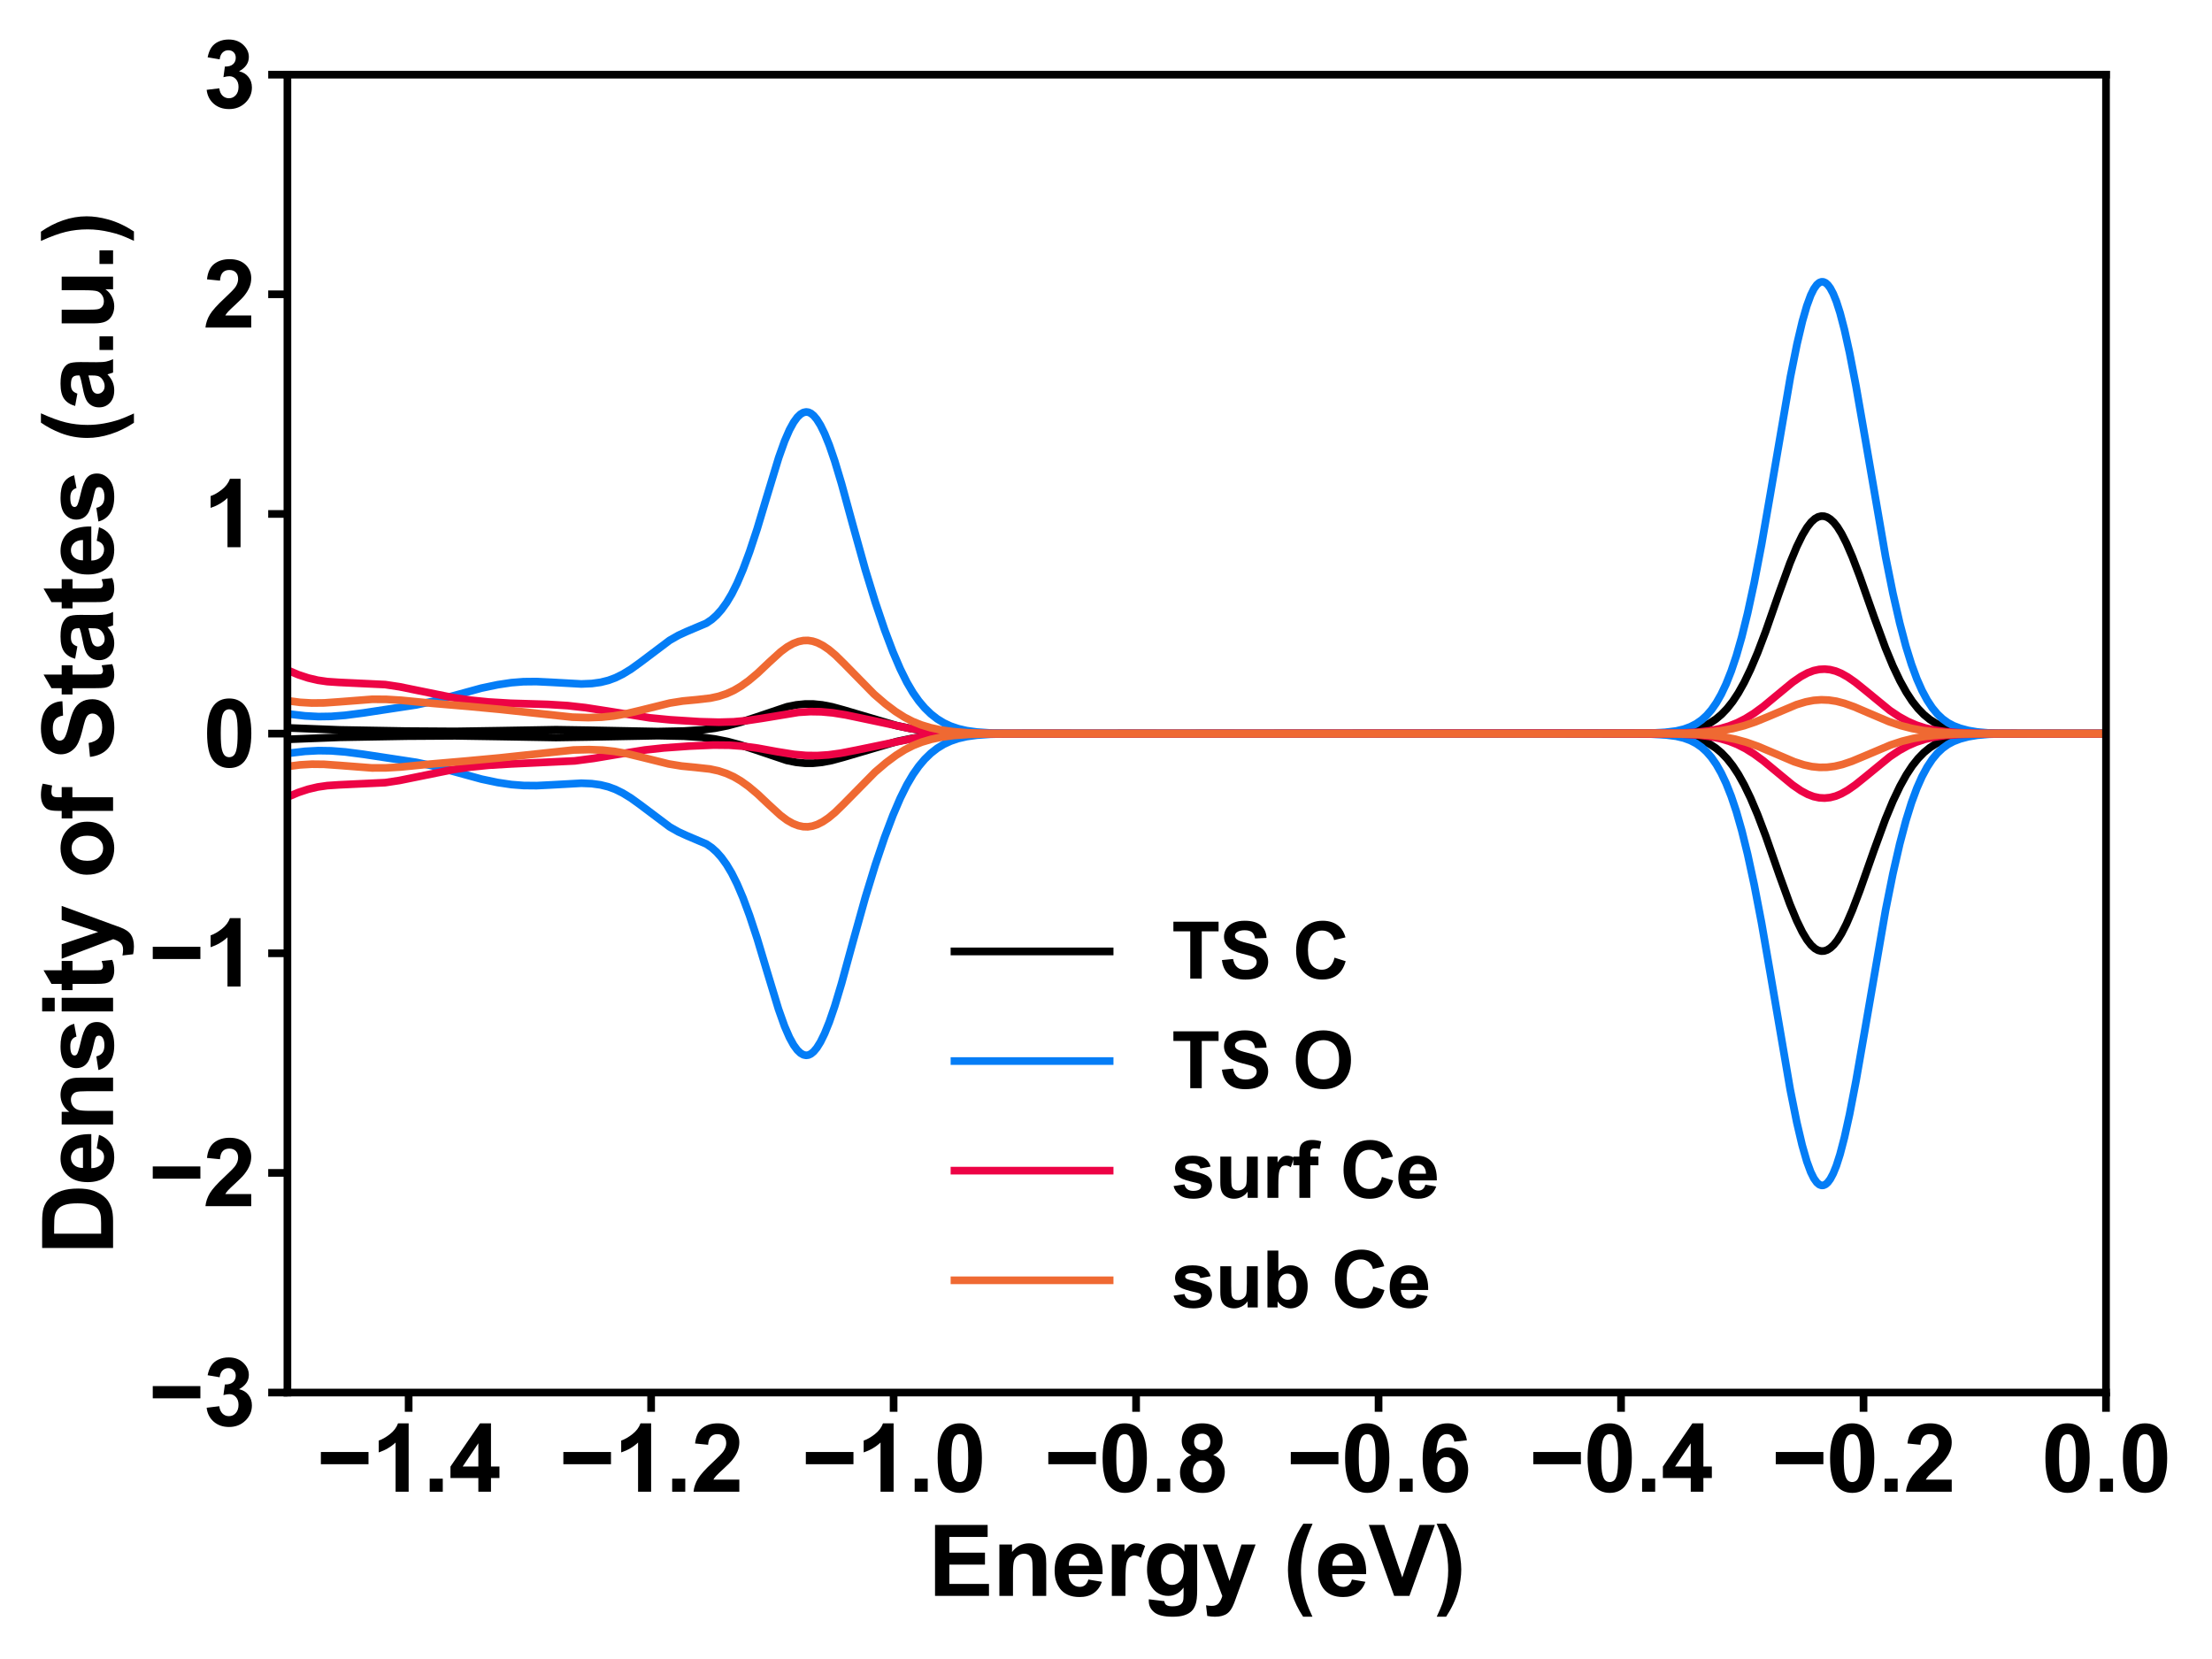 <?xml version="1.0" encoding="utf-8" standalone="no"?>
<!DOCTYPE svg PUBLIC "-//W3C//DTD SVG 1.1//EN"
  "http://www.w3.org/Graphics/SVG/1.1/DTD/svg11.dtd">
<svg xmlns:xlink="http://www.w3.org/1999/xlink" width="576pt" height="432pt" viewBox="0 0 576 432" xmlns="http://www.w3.org/2000/svg" version="1.1">
 <defs>
  <style type="text/css">*{stroke-linejoin: round; stroke-linecap: butt}</style>
 </defs>
 <g id="figure_1">
  <g id="patch_1">
   <path d="M 0 432 
L 576 432 
L 576 0 
L 0 0 
z
" style="fill: #ffffff"/>
  </g>
  <g id="axes_1">
   <g id="patch_2">
    <path d="M 74.84 362.62 
L 548.4 362.62 
L 548.4 19.44 
L 74.84 19.44 
z
" style="fill: #ffffff"/>
   </g>
   <g id="matplotlib.axis_1">
    <g id="xtick_1">
     <g id="line2d_1">
      <defs>
       <path id="m4967de3c88" d="M 0 0 
L 0 5 
" style="stroke: #000000; stroke-width: 2"/>
      </defs>
      <g>
       <use xlink:href="#m4967de3c88" x="106.411" y="362.62" style="stroke: #000000; stroke-width: 2"/>
      </g>
     </g>
     <g id="text_1">
      <!-- −1.4 -->
      <g transform="translate(82.525 388.442) scale(0.242 -0.242)">
       <defs>
        <path id="Arial-BoldMT-2212" d="M 266 1850 
L 266 2672 
L 3469 2672 
L 3469 1850 
L 266 1850 
z
" transform="scale(0.016)"/>
        <path id="Arial-BoldMT-31" d="M 2519 0 
L 1641 0 
L 1641 3309 
Q 1159 2859 506 2644 
L 506 3441 
Q 850 3553 1253 3867 
Q 1656 4181 1806 4600 
L 2519 4600 
L 2519 0 
z
" transform="scale(0.016)"/>
        <path id="Arial-BoldMT-2e" d="M 459 0 
L 459 878 
L 1338 878 
L 1338 0 
L 459 0 
z
" transform="scale(0.016)"/>
        <path id="Arial-BoldMT-34" d="M 1994 0 
L 1994 922 
L 119 922 
L 119 1691 
L 2106 4600 
L 2844 4600 
L 2844 1694 
L 3413 1694 
L 3413 922 
L 2844 922 
L 2844 0 
L 1994 0 
z
M 1994 1694 
L 1994 3259 
L 941 1694 
L 1994 1694 
z
" transform="scale(0.016)"/>
       </defs>
       <use xlink:href="#Arial-BoldMT-2212"/>
       <use xlink:href="#Arial-BoldMT-31" x="58.398"/>
       <use xlink:href="#Arial-BoldMT-2e" x="114.014"/>
       <use xlink:href="#Arial-BoldMT-34" x="141.797"/>
      </g>
     </g>
    </g>
    <g id="xtick_2">
     <g id="line2d_2">
      <g>
       <use xlink:href="#m4967de3c88" x="169.552" y="362.62" style="stroke: #000000; stroke-width: 2"/>
      </g>
     </g>
     <g id="text_2">
      <!-- −1.2 -->
      <g transform="translate(145.666 388.442) scale(0.242 -0.242)">
       <defs>
        <path id="Arial-BoldMT-32" d="M 3238 816 
L 3238 0 
L 159 0 
Q 209 463 459 877 
Q 709 1291 1447 1975 
Q 2041 2528 2175 2725 
Q 2356 2997 2356 3263 
Q 2356 3556 2198 3714 
Q 2041 3872 1763 3872 
Q 1488 3872 1325 3706 
Q 1163 3541 1138 3156 
L 263 3244 
Q 341 3969 753 4284 
Q 1166 4600 1784 4600 
Q 2463 4600 2850 4234 
Q 3238 3869 3238 3325 
Q 3238 3016 3127 2736 
Q 3016 2456 2775 2150 
Q 2616 1947 2200 1565 
Q 1784 1184 1673 1059 
Q 1563 934 1494 816 
L 3238 816 
z
" transform="scale(0.016)"/>
       </defs>
       <use xlink:href="#Arial-BoldMT-2212"/>
       <use xlink:href="#Arial-BoldMT-31" x="58.398"/>
       <use xlink:href="#Arial-BoldMT-2e" x="114.014"/>
       <use xlink:href="#Arial-BoldMT-32" x="141.797"/>
      </g>
     </g>
    </g>
    <g id="xtick_3">
     <g id="line2d_3">
      <g>
       <use xlink:href="#m4967de3c88" x="232.693" y="362.62" style="stroke: #000000; stroke-width: 2"/>
      </g>
     </g>
     <g id="text_3">
      <!-- −1.0 -->
      <g transform="translate(208.807 388.442) scale(0.242 -0.242)">
       <defs>
        <path id="Arial-BoldMT-30" d="M 1756 4600 
Q 2422 4600 2797 4125 
Q 3244 3563 3244 2259 
Q 3244 959 2794 391 
Q 2422 -78 1756 -78 
Q 1088 -78 678 436 
Q 269 950 269 2269 
Q 269 3563 719 4131 
Q 1091 4600 1756 4600 
z
M 1756 3872 
Q 1597 3872 1472 3770 
Q 1347 3669 1278 3406 
Q 1188 3066 1188 2259 
Q 1188 1453 1269 1151 
Q 1350 850 1473 750 
Q 1597 650 1756 650 
Q 1916 650 2041 751 
Q 2166 853 2234 1116 
Q 2325 1453 2325 2259 
Q 2325 3066 2244 3367 
Q 2163 3669 2039 3770 
Q 1916 3872 1756 3872 
z
" transform="scale(0.016)"/>
       </defs>
       <use xlink:href="#Arial-BoldMT-2212"/>
       <use xlink:href="#Arial-BoldMT-31" x="58.398"/>
       <use xlink:href="#Arial-BoldMT-2e" x="114.014"/>
       <use xlink:href="#Arial-BoldMT-30" x="141.797"/>
      </g>
     </g>
    </g>
    <g id="xtick_4">
     <g id="line2d_4">
      <g>
       <use xlink:href="#m4967de3c88" x="295.835" y="362.62" style="stroke: #000000; stroke-width: 2"/>
      </g>
     </g>
     <g id="text_4">
      <!-- −0.8 -->
      <g transform="translate(271.949 388.442) scale(0.242 -0.242)">
       <defs>
        <path id="Arial-BoldMT-38" d="M 1025 2472 
Q 684 2616 529 2867 
Q 375 3119 375 3419 
Q 375 3931 733 4265 
Q 1091 4600 1750 4600 
Q 2403 4600 2764 4265 
Q 3125 3931 3125 3419 
Q 3125 3100 2959 2851 
Q 2794 2603 2494 2472 
Q 2875 2319 3073 2025 
Q 3272 1731 3272 1347 
Q 3272 713 2867 316 
Q 2463 -81 1791 -81 
Q 1166 -81 750 247 
Q 259 634 259 1309 
Q 259 1681 443 1992 
Q 628 2303 1025 2472 
z
M 1206 3356 
Q 1206 3094 1354 2947 
Q 1503 2800 1750 2800 
Q 2000 2800 2150 2948 
Q 2300 3097 2300 3359 
Q 2300 3606 2151 3754 
Q 2003 3903 1759 3903 
Q 1506 3903 1356 3753 
Q 1206 3603 1206 3356 
z
M 1125 1394 
Q 1125 1031 1311 828 
Q 1497 625 1775 625 
Q 2047 625 2225 820 
Q 2403 1016 2403 1384 
Q 2403 1706 2222 1901 
Q 2041 2097 1763 2097 
Q 1441 2097 1283 1875 
Q 1125 1653 1125 1394 
z
" transform="scale(0.016)"/>
       </defs>
       <use xlink:href="#Arial-BoldMT-2212"/>
       <use xlink:href="#Arial-BoldMT-30" x="58.398"/>
       <use xlink:href="#Arial-BoldMT-2e" x="114.014"/>
       <use xlink:href="#Arial-BoldMT-38" x="141.797"/>
      </g>
     </g>
    </g>
    <g id="xtick_5">
     <g id="line2d_5">
      <g>
       <use xlink:href="#m4967de3c88" x="358.976" y="362.62" style="stroke: #000000; stroke-width: 2"/>
      </g>
     </g>
     <g id="text_5">
      <!-- −0.6 -->
      <g transform="translate(335.09 388.442) scale(0.242 -0.242)">
       <defs>
        <path id="Arial-BoldMT-36" d="M 3247 3459 
L 2397 3366 
Q 2366 3628 2234 3753 
Q 2103 3878 1894 3878 
Q 1616 3878 1423 3628 
Q 1231 3378 1181 2588 
Q 1509 2975 1997 2975 
Q 2547 2975 2939 2556 
Q 3331 2138 3331 1475 
Q 3331 772 2918 347 
Q 2506 -78 1859 -78 
Q 1166 -78 719 461 
Q 272 1000 272 2228 
Q 272 3488 737 4044 
Q 1203 4600 1947 4600 
Q 2469 4600 2811 4308 
Q 3153 4016 3247 3459 
z
M 1256 1544 
Q 1256 1116 1453 883 
Q 1650 650 1903 650 
Q 2147 650 2309 840 
Q 2472 1031 2472 1466 
Q 2472 1913 2297 2120 
Q 2122 2328 1859 2328 
Q 1606 2328 1431 2129 
Q 1256 1931 1256 1544 
z
" transform="scale(0.016)"/>
       </defs>
       <use xlink:href="#Arial-BoldMT-2212"/>
       <use xlink:href="#Arial-BoldMT-30" x="58.398"/>
       <use xlink:href="#Arial-BoldMT-2e" x="114.014"/>
       <use xlink:href="#Arial-BoldMT-36" x="141.797"/>
      </g>
     </g>
    </g>
    <g id="xtick_6">
     <g id="line2d_6">
      <g>
       <use xlink:href="#m4967de3c88" x="422.117" y="362.62" style="stroke: #000000; stroke-width: 2"/>
      </g>
     </g>
     <g id="text_6">
      <!-- −0.4 -->
      <g transform="translate(398.231 388.442) scale(0.242 -0.242)">
       <use xlink:href="#Arial-BoldMT-2212"/>
       <use xlink:href="#Arial-BoldMT-30" x="58.398"/>
       <use xlink:href="#Arial-BoldMT-2e" x="114.014"/>
       <use xlink:href="#Arial-BoldMT-34" x="141.797"/>
      </g>
     </g>
    </g>
    <g id="xtick_7">
     <g id="line2d_7">
      <g>
       <use xlink:href="#m4967de3c88" x="485.259" y="362.62" style="stroke: #000000; stroke-width: 2"/>
      </g>
     </g>
     <g id="text_7">
      <!-- −0.2 -->
      <g transform="translate(461.373 388.442) scale(0.242 -0.242)">
       <use xlink:href="#Arial-BoldMT-2212"/>
       <use xlink:href="#Arial-BoldMT-30" x="58.398"/>
       <use xlink:href="#Arial-BoldMT-2e" x="114.014"/>
       <use xlink:href="#Arial-BoldMT-32" x="141.797"/>
      </g>
     </g>
    </g>
    <g id="xtick_8">
     <g id="line2d_8">
      <g>
       <use xlink:href="#m4967de3c88" x="548.4" y="362.62" style="stroke: #000000; stroke-width: 2"/>
      </g>
     </g>
     <g id="text_8">
      <!-- 0.0 -->
      <g transform="translate(531.581 388.442) scale(0.242 -0.242)">
       <use xlink:href="#Arial-BoldMT-30"/>
       <use xlink:href="#Arial-BoldMT-2e" x="55.615"/>
       <use xlink:href="#Arial-BoldMT-30" x="83.398"/>
      </g>
     </g>
    </g>
    <g id="text_9">
     <!-- Energy (eV) -->
     <g transform="translate(241.603 415.562) scale(0.252 -0.252)">
      <defs>
       <path id="Arial-BoldMT-45" d="M 466 0 
L 466 4581 
L 3863 4581 
L 3863 3806 
L 1391 3806 
L 1391 2791 
L 3691 2791 
L 3691 2019 
L 1391 2019 
L 1391 772 
L 3950 772 
L 3950 0 
L 466 0 
z
" transform="scale(0.016)"/>
       <path id="Arial-BoldMT-6e" d="M 3478 0 
L 2600 0 
L 2600 1694 
Q 2600 2231 2544 2389 
Q 2488 2547 2361 2634 
Q 2234 2722 2056 2722 
Q 1828 2722 1647 2597 
Q 1466 2472 1398 2265 
Q 1331 2059 1331 1503 
L 1331 0 
L 453 0 
L 453 3319 
L 1269 3319 
L 1269 2831 
Q 1703 3394 2363 3394 
Q 2653 3394 2893 3289 
Q 3134 3184 3257 3021 
Q 3381 2859 3429 2653 
Q 3478 2447 3478 2063 
L 3478 0 
z
" transform="scale(0.016)"/>
       <path id="Arial-BoldMT-65" d="M 2381 1056 
L 3256 909 
Q 3088 428 2723 176 
Q 2359 -75 1813 -75 
Q 947 -75 531 491 
Q 203 944 203 1634 
Q 203 2459 634 2926 
Q 1066 3394 1725 3394 
Q 2466 3394 2894 2905 
Q 3322 2416 3303 1406 
L 1103 1406 
Q 1113 1016 1316 798 
Q 1519 581 1822 581 
Q 2028 581 2168 693 
Q 2309 806 2381 1056 
z
M 2431 1944 
Q 2422 2325 2234 2523 
Q 2047 2722 1778 2722 
Q 1491 2722 1303 2513 
Q 1116 2303 1119 1944 
L 2431 1944 
z
" transform="scale(0.016)"/>
       <path id="Arial-BoldMT-72" d="M 1300 0 
L 422 0 
L 422 3319 
L 1238 3319 
L 1238 2847 
Q 1447 3181 1614 3287 
Q 1781 3394 1994 3394 
Q 2294 3394 2572 3228 
L 2300 2463 
Q 2078 2606 1888 2606 
Q 1703 2606 1575 2504 
Q 1447 2403 1373 2137 
Q 1300 1872 1300 1025 
L 1300 0 
z
" transform="scale(0.016)"/>
       <path id="Arial-BoldMT-67" d="M 378 -219 
L 1381 -341 
Q 1406 -516 1497 -581 
Q 1622 -675 1891 -675 
Q 2234 -675 2406 -572 
Q 2522 -503 2581 -350 
Q 2622 -241 2622 53 
L 2622 538 
Q 2228 0 1628 0 
Q 959 0 569 566 
Q 263 1013 263 1678 
Q 263 2513 664 2953 
Q 1066 3394 1663 3394 
Q 2278 3394 2678 2853 
L 2678 3319 
L 3500 3319 
L 3500 341 
Q 3500 -247 3403 -537 
Q 3306 -828 3131 -993 
Q 2956 -1159 2664 -1253 
Q 2372 -1347 1925 -1347 
Q 1081 -1347 728 -1058 
Q 375 -769 375 -325 
Q 375 -281 378 -219 
z
M 1163 1728 
Q 1163 1200 1367 954 
Q 1572 709 1872 709 
Q 2194 709 2416 961 
Q 2638 1213 2638 1706 
Q 2638 2222 2425 2472 
Q 2213 2722 1888 2722 
Q 1572 2722 1367 2476 
Q 1163 2231 1163 1728 
z
" transform="scale(0.016)"/>
       <path id="Arial-BoldMT-79" d="M 44 3319 
L 978 3319 
L 1772 963 
L 2547 3319 
L 3456 3319 
L 2284 125 
L 2075 -453 
Q 1959 -744 1854 -897 
Q 1750 -1050 1614 -1145 
Q 1478 -1241 1279 -1294 
Q 1081 -1347 831 -1347 
Q 578 -1347 334 -1294 
L 256 -606 
Q 463 -647 628 -647 
Q 934 -647 1081 -467 
Q 1228 -288 1306 -9 
L 44 3319 
z
" transform="scale(0.016)"/>
       <path id="Arial-BoldMT-20" transform="scale(0.016)"/>
       <path id="Arial-BoldMT-28" d="M 1916 -1347 
L 1313 -1347 
Q 834 -625 584 153 
Q 334 931 334 1659 
Q 334 2563 644 3369 
Q 913 4069 1325 4659 
L 1925 4659 
Q 1497 3713 1336 3048 
Q 1175 2384 1175 1641 
Q 1175 1128 1270 590 
Q 1366 53 1531 -431 
Q 1641 -750 1916 -1347 
z
" transform="scale(0.016)"/>
       <path id="Arial-BoldMT-56" d="M 1634 0 
L -3 4581 
L 1000 4581 
L 2159 1191 
L 3281 4581 
L 4263 4581 
L 2622 0 
L 1634 0 
z
" transform="scale(0.016)"/>
       <path id="Arial-BoldMT-29" d="M 216 -1347 
Q 475 -791 581 -494 
Q 688 -197 778 190 
Q 869 578 912 926 
Q 956 1275 956 1641 
Q 956 2384 797 3048 
Q 638 3713 209 4659 
L 806 4659 
Q 1278 3988 1539 3234 
Q 1800 2481 1800 1706 
Q 1800 1053 1594 306 
Q 1359 -531 822 -1347 
L 216 -1347 
z
" transform="scale(0.016)"/>
      </defs>
      <use xlink:href="#Arial-BoldMT-45"/>
      <use xlink:href="#Arial-BoldMT-6e" x="66.699"/>
      <use xlink:href="#Arial-BoldMT-65" x="127.783"/>
      <use xlink:href="#Arial-BoldMT-72" x="183.398"/>
      <use xlink:href="#Arial-BoldMT-67" x="222.314"/>
      <use xlink:href="#Arial-BoldMT-79" x="283.398"/>
      <use xlink:href="#Arial-BoldMT-20" x="339.014"/>
      <use xlink:href="#Arial-BoldMT-28" x="366.797"/>
      <use xlink:href="#Arial-BoldMT-65" x="400.098"/>
      <use xlink:href="#Arial-BoldMT-56" x="455.713"/>
      <use xlink:href="#Arial-BoldMT-29" x="522.412"/>
     </g>
    </g>
   </g>
   <g id="matplotlib.axis_2">
    <g id="ytick_1">
     <g id="line2d_9">
      <defs>
       <path id="m901e2f6802" d="M 0 0 
L -5 0 
" style="stroke: #000000; stroke-width: 2"/>
      </defs>
      <g>
       <use xlink:href="#m901e2f6802" x="74.84" y="362.62" style="stroke: #000000; stroke-width: 2"/>
      </g>
     </g>
     <g id="text_10">
      <!-- −3 -->
      <g transform="translate(38.748 371.281) scale(0.242 -0.242)">
       <defs>
        <path id="Arial-BoldMT-33" d="M 241 1216 
L 1091 1319 
Q 1131 994 1309 822 
Q 1488 650 1741 650 
Q 2013 650 2198 856 
Q 2384 1063 2384 1413 
Q 2384 1744 2206 1937 
Q 2028 2131 1772 2131 
Q 1603 2131 1369 2066 
L 1466 2781 
Q 1822 2772 2009 2936 
Q 2197 3100 2197 3372 
Q 2197 3603 2059 3740 
Q 1922 3878 1694 3878 
Q 1469 3878 1309 3722 
Q 1150 3566 1116 3266 
L 306 3403 
Q 391 3819 561 4067 
Q 731 4316 1036 4458 
Q 1341 4600 1719 4600 
Q 2366 4600 2756 4188 
Q 3078 3850 3078 3425 
Q 3078 2822 2419 2463 
Q 2813 2378 3048 2084 
Q 3284 1791 3284 1375 
Q 3284 772 2843 347 
Q 2403 -78 1747 -78 
Q 1125 -78 715 280 
Q 306 638 241 1216 
z
" transform="scale(0.016)"/>
       </defs>
       <use xlink:href="#Arial-BoldMT-2212"/>
       <use xlink:href="#Arial-BoldMT-33" x="58.398"/>
      </g>
     </g>
    </g>
    <g id="ytick_2">
     <g id="line2d_10">
      <g>
       <use xlink:href="#m901e2f6802" x="74.84" y="305.423" style="stroke: #000000; stroke-width: 2"/>
      </g>
     </g>
     <g id="text_11">
      <!-- −2 -->
      <g transform="translate(38.748 314.084) scale(0.242 -0.242)">
       <use xlink:href="#Arial-BoldMT-2212"/>
       <use xlink:href="#Arial-BoldMT-32" x="58.398"/>
      </g>
     </g>
    </g>
    <g id="ytick_3">
     <g id="line2d_11">
      <g>
       <use xlink:href="#m901e2f6802" x="74.84" y="248.227" style="stroke: #000000; stroke-width: 2"/>
      </g>
     </g>
     <g id="text_12">
      <!-- −1 -->
      <g transform="translate(38.748 256.888) scale(0.242 -0.242)">
       <use xlink:href="#Arial-BoldMT-2212"/>
       <use xlink:href="#Arial-BoldMT-31" x="58.398"/>
      </g>
     </g>
    </g>
    <g id="ytick_4">
     <g id="line2d_12">
      <g>
       <use xlink:href="#m901e2f6802" x="74.84" y="191.03" style="stroke: #000000; stroke-width: 2"/>
      </g>
     </g>
     <g id="text_13">
      <!-- 0 -->
      <g transform="translate(52.883 199.691) scale(0.242 -0.242)">
       <use xlink:href="#Arial-BoldMT-30"/>
      </g>
     </g>
    </g>
    <g id="ytick_5">
     <g id="line2d_13">
      <g>
       <use xlink:href="#m901e2f6802" x="74.84" y="133.833" style="stroke: #000000; stroke-width: 2"/>
      </g>
     </g>
     <g id="text_14">
      <!-- 1 -->
      <g transform="translate(52.883 142.494) scale(0.242 -0.242)">
       <use xlink:href="#Arial-BoldMT-31"/>
      </g>
     </g>
    </g>
    <g id="ytick_6">
     <g id="line2d_14">
      <g>
       <use xlink:href="#m901e2f6802" x="74.84" y="76.637" style="stroke: #000000; stroke-width: 2"/>
      </g>
     </g>
     <g id="text_15">
      <!-- 2 -->
      <g transform="translate(52.883 85.298) scale(0.242 -0.242)">
       <use xlink:href="#Arial-BoldMT-32"/>
      </g>
     </g>
    </g>
    <g id="ytick_7">
     <g id="line2d_15">
      <g>
       <use xlink:href="#m901e2f6802" x="74.84" y="19.44" style="stroke: #000000; stroke-width: 2"/>
      </g>
     </g>
     <g id="text_16">
      <!-- 3 -->
      <g transform="translate(52.883 28.101) scale(0.242 -0.242)">
       <use xlink:href="#Arial-BoldMT-33"/>
      </g>
     </g>
    </g>
    <g id="text_17">
     <!-- Density of States (a.u.) -->
     <g transform="translate(29.444 326.844) rotate(-90) scale(0.252 -0.252)">
      <defs>
       <path id="Arial-BoldMT-44" d="M 463 4581 
L 2153 4581 
Q 2725 4581 3025 4494 
Q 3428 4375 3715 4072 
Q 4003 3769 4153 3330 
Q 4303 2891 4303 2247 
Q 4303 1681 4163 1272 
Q 3991 772 3672 463 
Q 3431 228 3022 97 
Q 2716 0 2203 0 
L 463 0 
L 463 4581 
z
M 1388 3806 
L 1388 772 
L 2078 772 
Q 2466 772 2638 816 
Q 2863 872 3011 1006 
Q 3159 1141 3253 1448 
Q 3347 1756 3347 2288 
Q 3347 2819 3253 3103 
Q 3159 3388 2990 3547 
Q 2822 3706 2563 3763 
Q 2369 3806 1803 3806 
L 1388 3806 
z
" transform="scale(0.016)"/>
       <path id="Arial-BoldMT-73" d="M 150 947 
L 1031 1081 
Q 1088 825 1259 692 
Q 1431 559 1741 559 
Q 2081 559 2253 684 
Q 2369 772 2369 919 
Q 2369 1019 2306 1084 
Q 2241 1147 2013 1200 
Q 950 1434 666 1628 
Q 272 1897 272 2375 
Q 272 2806 612 3100 
Q 953 3394 1669 3394 
Q 2350 3394 2681 3172 
Q 3013 2950 3138 2516 
L 2309 2363 
Q 2256 2556 2107 2659 
Q 1959 2763 1684 2763 
Q 1338 2763 1188 2666 
Q 1088 2597 1088 2488 
Q 1088 2394 1175 2328 
Q 1294 2241 1995 2081 
Q 2697 1922 2975 1691 
Q 3250 1456 3250 1038 
Q 3250 581 2869 253 
Q 2488 -75 1741 -75 
Q 1063 -75 667 200 
Q 272 475 150 947 
z
" transform="scale(0.016)"/>
       <path id="Arial-BoldMT-69" d="M 459 3769 
L 459 4581 
L 1338 4581 
L 1338 3769 
L 459 3769 
z
M 459 0 
L 459 3319 
L 1338 3319 
L 1338 0 
L 459 0 
z
" transform="scale(0.016)"/>
       <path id="Arial-BoldMT-74" d="M 1981 3319 
L 1981 2619 
L 1381 2619 
L 1381 1281 
Q 1381 875 1398 808 
Q 1416 741 1477 697 
Q 1538 653 1625 653 
Q 1747 653 1978 738 
L 2053 56 
Q 1747 -75 1359 -75 
Q 1122 -75 931 4 
Q 741 84 652 211 
Q 563 338 528 553 
Q 500 706 500 1172 
L 500 2619 
L 97 2619 
L 97 3319 
L 500 3319 
L 500 3978 
L 1381 4491 
L 1381 3319 
L 1981 3319 
z
" transform="scale(0.016)"/>
       <path id="Arial-BoldMT-6f" d="M 256 1706 
Q 256 2144 472 2553 
Q 688 2963 1083 3178 
Q 1478 3394 1966 3394 
Q 2719 3394 3200 2905 
Q 3681 2416 3681 1669 
Q 3681 916 3195 420 
Q 2709 -75 1972 -75 
Q 1516 -75 1102 131 
Q 688 338 472 736 
Q 256 1134 256 1706 
z
M 1156 1659 
Q 1156 1166 1390 903 
Q 1625 641 1969 641 
Q 2313 641 2545 903 
Q 2778 1166 2778 1666 
Q 2778 2153 2545 2415 
Q 2313 2678 1969 2678 
Q 1625 2678 1390 2415 
Q 1156 2153 1156 1659 
z
" transform="scale(0.016)"/>
       <path id="Arial-BoldMT-66" d="M 75 3319 
L 563 3319 
L 563 3569 
Q 563 3988 652 4194 
Q 741 4400 980 4529 
Q 1219 4659 1584 4659 
Q 1959 4659 2319 4547 
L 2200 3934 
Q 1991 3984 1797 3984 
Q 1606 3984 1523 3895 
Q 1441 3806 1441 3553 
L 1441 3319 
L 2097 3319 
L 2097 2628 
L 1441 2628 
L 1441 0 
L 563 0 
L 563 2628 
L 75 2628 
L 75 3319 
z
" transform="scale(0.016)"/>
       <path id="Arial-BoldMT-53" d="M 231 1491 
L 1131 1578 
Q 1213 1125 1461 912 
Q 1709 700 2131 700 
Q 2578 700 2804 889 
Q 3031 1078 3031 1331 
Q 3031 1494 2936 1608 
Q 2841 1722 2603 1806 
Q 2441 1863 1863 2006 
Q 1119 2191 819 2459 
Q 397 2838 397 3381 
Q 397 3731 595 4036 
Q 794 4341 1167 4500 
Q 1541 4659 2069 4659 
Q 2931 4659 3367 4281 
Q 3803 3903 3825 3272 
L 2900 3231 
Q 2841 3584 2645 3739 
Q 2450 3894 2059 3894 
Q 1656 3894 1428 3728 
Q 1281 3622 1281 3444 
Q 1281 3281 1419 3166 
Q 1594 3019 2269 2859 
Q 2944 2700 3267 2529 
Q 3591 2359 3773 2064 
Q 3956 1769 3956 1334 
Q 3956 941 3737 597 
Q 3519 253 3119 86 
Q 2719 -81 2122 -81 
Q 1253 -81 787 320 
Q 322 722 231 1491 
z
" transform="scale(0.016)"/>
       <path id="Arial-BoldMT-61" d="M 1116 2306 
L 319 2450 
Q 453 2931 781 3162 
Q 1109 3394 1756 3394 
Q 2344 3394 2631 3255 
Q 2919 3116 3036 2902 
Q 3153 2688 3153 2116 
L 3144 1091 
Q 3144 653 3186 445 
Q 3228 238 3344 0 
L 2475 0 
Q 2441 88 2391 259 
Q 2369 338 2359 363 
Q 2134 144 1878 34 
Q 1622 -75 1331 -75 
Q 819 -75 523 203 
Q 228 481 228 906 
Q 228 1188 362 1408 
Q 497 1628 739 1745 
Q 981 1863 1438 1950 
Q 2053 2066 2291 2166 
L 2291 2253 
Q 2291 2506 2166 2614 
Q 2041 2722 1694 2722 
Q 1459 2722 1328 2630 
Q 1197 2538 1116 2306 
z
M 2291 1594 
Q 2122 1538 1756 1459 
Q 1391 1381 1278 1306 
Q 1106 1184 1106 997 
Q 1106 813 1243 678 
Q 1381 544 1594 544 
Q 1831 544 2047 700 
Q 2206 819 2256 991 
Q 2291 1103 2291 1419 
L 2291 1594 
z
" transform="scale(0.016)"/>
       <path id="Arial-BoldMT-75" d="M 2644 0 
L 2644 497 
Q 2463 231 2167 78 
Q 1872 -75 1544 -75 
Q 1209 -75 943 72 
Q 678 219 559 484 
Q 441 750 441 1219 
L 441 3319 
L 1319 3319 
L 1319 1794 
Q 1319 1094 1367 936 
Q 1416 778 1544 686 
Q 1672 594 1869 594 
Q 2094 594 2272 717 
Q 2450 841 2515 1023 
Q 2581 1206 2581 1919 
L 2581 3319 
L 3459 3319 
L 3459 0 
L 2644 0 
z
" transform="scale(0.016)"/>
      </defs>
      <use xlink:href="#Arial-BoldMT-44"/>
      <use xlink:href="#Arial-BoldMT-65" x="72.217"/>
      <use xlink:href="#Arial-BoldMT-6e" x="127.832"/>
      <use xlink:href="#Arial-BoldMT-73" x="188.916"/>
      <use xlink:href="#Arial-BoldMT-69" x="244.531"/>
      <use xlink:href="#Arial-BoldMT-74" x="272.314"/>
      <use xlink:href="#Arial-BoldMT-79" x="305.615"/>
      <use xlink:href="#Arial-BoldMT-20" x="361.23"/>
      <use xlink:href="#Arial-BoldMT-6f" x="389.014"/>
      <use xlink:href="#Arial-BoldMT-66" x="450.098"/>
      <use xlink:href="#Arial-BoldMT-20" x="483.398"/>
      <use xlink:href="#Arial-BoldMT-53" x="511.182"/>
      <use xlink:href="#Arial-BoldMT-74" x="577.881"/>
      <use xlink:href="#Arial-BoldMT-61" x="611.182"/>
      <use xlink:href="#Arial-BoldMT-74" x="666.797"/>
      <use xlink:href="#Arial-BoldMT-65" x="700.098"/>
      <use xlink:href="#Arial-BoldMT-73" x="755.713"/>
      <use xlink:href="#Arial-BoldMT-20" x="811.328"/>
      <use xlink:href="#Arial-BoldMT-28" x="839.111"/>
      <use xlink:href="#Arial-BoldMT-61" x="872.412"/>
      <use xlink:href="#Arial-BoldMT-2e" x="928.027"/>
      <use xlink:href="#Arial-BoldMT-75" x="955.811"/>
      <use xlink:href="#Arial-BoldMT-2e" x="1016.895"/>
      <use xlink:href="#Arial-BoldMT-29" x="1044.678"/>
     </g>
    </g>
   </g>
   <g id="line2d_16">
    <path d="M 74.836 189.539 
L 88.464 190.068 
L 105.658 190.373 
L 118.458 190.457 
L 129.475 190.285 
L 144.822 190.019 
L 153.101 190.148 
L 171.25 190.498 
L 178.128 190.363 
L 182.776 190.064 
L 186.152 189.63 
L 189.399 188.986 
L 192.838 188.075 
L 196.85 186.766 
L 204.938 184.042 
L 207.357 183.556 
L 209.65 183.325 
L 211.815 183.329 
L 214.108 183.562 
L 216.655 184.053 
L 219.648 184.869 
L 233.531 188.965 
L 237.288 189.744 
L 241.045 190.287 
L 245.312 190.671 
L 250.534 190.907 
L 258.43 191.013 
L 285.367 191.03 
L 432.281 190.92 
L 436.802 190.669 
L 439.54 190.296 
L 441.769 189.772 
L 443.616 189.112 
L 445.272 188.282 
L 446.8 187.27 
L 448.265 186.039 
L 449.729 184.515 
L 451.194 182.663 
L 452.659 180.444 
L 454.187 177.709 
L 455.843 174.279 
L 457.689 169.932 
L 459.791 164.389 
L 463.293 154.353 
L 466.095 146.637 
L 467.879 142.335 
L 469.343 139.34 
L 470.553 137.327 
L 471.636 135.939 
L 472.591 135.075 
L 473.419 134.605 
L 474.247 134.393 
L 475.011 134.424 
L 475.775 134.67 
L 476.603 135.178 
L 477.494 136.003 
L 478.45 137.204 
L 479.532 138.947 
L 480.806 141.453 
L 482.334 144.99 
L 484.308 150.171 
L 488.002 160.657 
L 490.931 168.655 
L 492.905 173.409 
L 494.752 177.286 
L 496.408 180.272 
L 497.936 182.602 
L 499.465 184.532 
L 500.993 186.101 
L 502.521 187.354 
L 504.113 188.366 
L 505.769 189.154 
L 507.616 189.776 
L 509.781 190.256 
L 512.647 190.645 
L 516.149 190.89 
L 521.307 191.005 
L 539.648 191.03 
L 548.436 191.03 
L 548.436 191.03 
" clip-path="url(#pf68026b27f)" style="fill: none; stroke: #000000; stroke-width: 2; stroke-linecap: square"/>
   </g>
   <g id="line2d_17">
    <path d="M 74.836 192.521 
L 88.528 191.99 
L 105.849 191.685 
L 118.522 191.604 
L 129.602 191.779 
L 144.759 192.041 
L 153.037 191.913 
L 171.314 191.562 
L 178.128 191.697 
L 182.776 191.997 
L 186.152 192.431 
L 189.399 193.076 
L 192.838 193.989 
L 196.85 195.298 
L 204.874 198.005 
L 207.294 198.497 
L 209.586 198.734 
L 211.751 198.735 
L 214.044 198.506 
L 216.591 198.02 
L 219.584 197.207 
L 233.594 193.077 
L 237.351 192.303 
L 241.109 191.764 
L 245.375 191.383 
L 250.597 191.151 
L 258.557 191.046 
L 286.323 191.03 
L 432.281 191.14 
L 436.802 191.392 
L 439.54 191.766 
L 441.769 192.292 
L 443.616 192.954 
L 445.272 193.786 
L 446.8 194.8 
L 448.265 196.032 
L 449.729 197.558 
L 451.194 199.413 
L 452.659 201.635 
L 454.187 204.376 
L 455.843 207.812 
L 457.689 212.165 
L 459.791 217.712 
L 463.357 227.929 
L 466.095 235.456 
L 467.879 239.753 
L 469.343 242.742 
L 470.553 244.75 
L 471.636 246.134 
L 472.591 246.993 
L 473.419 247.459 
L 474.247 247.667 
L 475.011 247.633 
L 475.775 247.383 
L 476.603 246.871 
L 477.494 246.043 
L 478.45 244.839 
L 479.532 243.093 
L 480.806 240.584 
L 482.334 237.044 
L 484.308 231.861 
L 488.002 221.369 
L 490.931 213.37 
L 492.905 208.62 
L 494.752 204.748 
L 496.408 201.767 
L 497.936 199.441 
L 499.465 197.515 
L 500.993 195.948 
L 502.521 194.697 
L 504.113 193.687 
L 505.769 192.9 
L 507.616 192.28 
L 509.781 191.802 
L 512.647 191.413 
L 516.149 191.169 
L 521.307 191.055 
L 539.711 191.03 
L 548.436 191.03 
L 548.436 191.03 
" clip-path="url(#pf68026b27f)" style="fill: none; stroke: #000000; stroke-width: 2; stroke-linecap: square"/>
   </g>
   <g id="line2d_18">
    <path d="M 74.836 185.88 
L 79.421 186.412 
L 82.924 186.597 
L 86.235 186.546 
L 89.865 186.263 
L 94.641 185.646 
L 108.396 183.552 
L 112.599 182.65 
L 117.057 181.462 
L 125.336 179.193 
L 129.602 178.296 
L 133.168 177.763 
L 136.289 177.516 
L 139.664 177.48 
L 143.612 177.673 
L 151.381 178.102 
L 154.12 177.988 
L 156.412 177.67 
L 158.45 177.161 
L 160.297 176.477 
L 162.207 175.53 
L 164.372 174.2 
L 166.856 172.403 
L 174.37 166.743 
L 176.663 165.436 
L 178.892 164.415 
L 183.923 162.291 
L 185.324 161.34 
L 186.597 160.203 
L 187.871 158.772 
L 189.208 156.922 
L 190.546 154.683 
L 191.947 151.884 
L 193.475 148.3 
L 195.194 143.676 
L 197.168 137.705 
L 199.652 129.434 
L 202.772 119.17 
L 204.301 114.879 
L 205.574 111.945 
L 206.657 109.973 
L 207.612 108.659 
L 208.44 107.861 
L 209.204 107.417 
L 209.905 107.268 
L 210.542 107.352 
L 211.178 107.652 
L 211.879 108.225 
L 212.707 109.214 
L 213.662 110.747 
L 214.744 112.951 
L 215.954 115.943 
L 217.355 120.02 
L 219.139 125.959 
L 222.004 136.428 
L 225.316 148.301 
L 227.927 156.824 
L 230.346 163.986 
L 232.512 169.728 
L 234.422 174.19 
L 236.141 177.657 
L 237.734 180.365 
L 239.262 182.541 
L 240.79 184.35 
L 242.382 185.896 
L 244.038 187.19 
L 245.757 188.245 
L 247.54 189.077 
L 249.515 189.746 
L 251.743 190.258 
L 254.354 190.619 
L 257.921 190.87 
L 263.206 190.996 
L 276.707 191.03 
L 429.288 190.94 
L 433.682 190.696 
L 436.484 190.342 
L 438.458 189.875 
L 440.177 189.247 
L 441.705 188.459 
L 443.106 187.48 
L 444.38 186.321 
L 445.654 184.853 
L 446.927 183.027 
L 448.201 180.794 
L 449.475 178.105 
L 450.812 174.734 
L 452.149 170.747 
L 453.55 165.85 
L 455.079 159.659 
L 456.798 151.716 
L 458.708 141.788 
L 461.001 128.597 
L 466.223 98.111 
L 467.942 89.56 
L 469.343 83.64 
L 470.489 79.66 
L 471.508 76.88 
L 472.336 75.205 
L 473.1 74.138 
L 473.737 73.598 
L 474.31 73.382 
L 474.82 73.402 
L 475.393 73.663 
L 475.966 74.175 
L 476.603 75.035 
L 477.367 76.47 
L 478.195 78.514 
L 479.15 81.497 
L 480.296 85.875 
L 481.634 91.916 
L 483.289 100.475 
L 485.646 113.957 
L 490.995 144.938 
L 492.905 154.474 
L 494.688 162.262 
L 496.28 168.273 
L 497.745 172.991 
L 499.146 176.782 
L 500.483 179.801 
L 501.821 182.293 
L 503.158 184.318 
L 504.495 185.933 
L 505.833 187.196 
L 507.234 188.206 
L 508.698 188.986 
L 510.418 189.644 
L 512.519 190.206 
L 514.875 190.603 
L 517.868 190.865 
L 522.008 190.988 
L 535.317 191.03 
L 548.436 191.03 
L 548.436 191.03 
" clip-path="url(#pf68026b27f)" style="fill: none; stroke: #047df6; stroke-width: 2; stroke-linecap: square"/>
   </g>
   <g id="line2d_19">
    <path d="M 74.836 196.179 
L 79.421 195.648 
L 82.924 195.463 
L 86.235 195.515 
L 89.929 195.805 
L 94.705 196.425 
L 108.46 198.521 
L 112.663 199.427 
L 117.121 200.618 
L 125.399 202.886 
L 129.602 203.768 
L 133.168 204.296 
L 136.353 204.543 
L 139.728 204.575 
L 143.676 204.379 
L 151.381 203.951 
L 154.056 204.058 
L 156.349 204.37 
L 158.386 204.872 
L 160.233 205.551 
L 162.144 206.494 
L 164.309 207.821 
L 166.792 209.615 
L 174.37 215.312 
L 176.663 216.614 
L 178.892 217.632 
L 183.923 219.767 
L 185.324 220.721 
L 186.597 221.861 
L 187.871 223.295 
L 189.208 225.148 
L 190.546 227.391 
L 191.947 230.195 
L 193.475 233.787 
L 195.194 238.419 
L 197.168 244.398 
L 199.716 252.895 
L 202.709 262.748 
L 204.301 267.228 
L 205.574 270.157 
L 206.657 272.123 
L 207.612 273.431 
L 208.44 274.224 
L 209.204 274.663 
L 209.905 274.809 
L 210.542 274.721 
L 211.178 274.418 
L 211.879 273.841 
L 212.707 272.849 
L 213.662 271.313 
L 214.744 269.105 
L 215.954 266.109 
L 217.355 262.028 
L 219.139 256.082 
L 222.004 245.605 
L 225.316 233.729 
L 227.927 225.211 
L 230.346 218.054 
L 232.512 212.314 
L 234.422 207.855 
L 236.141 204.39 
L 237.734 201.682 
L 239.262 199.507 
L 240.79 197.698 
L 242.382 196.154 
L 244.038 194.861 
L 245.757 193.808 
L 247.54 192.979 
L 249.515 192.311 
L 251.743 191.8 
L 254.354 191.44 
L 257.921 191.189 
L 263.206 191.063 
L 276.707 191.03 
L 429.288 191.12 
L 433.682 191.365 
L 436.484 191.721 
L 438.458 192.188 
L 440.177 192.819 
L 441.705 193.608 
L 443.106 194.589 
L 444.38 195.752 
L 445.654 197.223 
L 446.927 199.053 
L 448.201 201.29 
L 449.475 203.985 
L 450.812 207.361 
L 452.149 211.354 
L 453.55 216.259 
L 455.079 222.457 
L 456.798 230.408 
L 458.708 240.344 
L 461.001 253.544 
L 466.159 283.678 
L 467.879 292.254 
L 469.279 298.205 
L 470.489 302.416 
L 471.508 305.187 
L 472.336 306.858 
L 473.1 307.922 
L 473.737 308.461 
L 474.31 308.677 
L 474.82 308.656 
L 475.393 308.395 
L 475.966 307.883 
L 476.603 307.023 
L 477.367 305.587 
L 478.195 303.538 
L 479.15 300.549 
L 480.296 296.159 
L 481.634 290.102 
L 483.289 281.524 
L 485.646 268.024 
L 490.995 237.053 
L 492.905 227.525 
L 494.688 219.744 
L 496.28 213.74 
L 497.745 209.028 
L 499.146 205.243 
L 500.483 202.23 
L 501.821 199.743 
L 503.158 197.724 
L 504.495 196.113 
L 505.833 194.853 
L 507.234 193.846 
L 508.698 193.068 
L 510.418 192.411 
L 512.519 191.851 
L 514.875 191.455 
L 517.868 191.194 
L 522.008 191.071 
L 535.317 191.03 
L 548.436 191.03 
L 548.436 191.03 
" clip-path="url(#pf68026b27f)" style="fill: none; stroke: #047df6; stroke-width: 2; stroke-linecap: square"/>
   </g>
   <g id="line2d_20">
    <path d="M 74.836 174.49 
L 77.702 175.702 
L 80.249 176.54 
L 82.733 177.127 
L 85.216 177.486 
L 88.273 177.693 
L 100.309 178.264 
L 104.002 178.825 
L 109.033 179.846 
L 117.758 181.619 
L 122.406 182.313 
L 127.182 182.79 
L 132.914 183.131 
L 142.721 183.429 
L 147.815 183.743 
L 152.464 184.269 
L 158.132 185.147 
L 169.212 186.926 
L 174.434 187.432 
L 182.14 187.925 
L 187.17 188.064 
L 191.055 187.954 
L 194.621 187.629 
L 198.506 187.046 
L 207.931 185.488 
L 210.987 185.299 
L 213.853 185.347 
L 216.846 185.62 
L 220.221 186.16 
L 225.507 187.268 
L 236.969 189.689 
L 241.109 190.272 
L 245.503 190.665 
L 250.788 190.905 
L 258.685 191.012 
L 285.24 191.03 
L 437.248 190.921 
L 441.96 190.673 
L 445.208 190.289 
L 447.883 189.752 
L 450.239 189.06 
L 452.404 188.199 
L 454.505 187.127 
L 456.734 185.741 
L 459.154 183.971 
L 462.275 181.381 
L 466.796 177.652 
L 468.961 176.164 
L 470.744 175.203 
L 472.273 174.625 
L 473.737 174.312 
L 475.138 174.235 
L 476.539 174.372 
L 478.004 174.746 
L 479.469 175.351 
L 481.124 176.28 
L 483.098 177.651 
L 485.773 179.802 
L 492.077 184.97 
L 494.497 186.589 
L 496.79 187.855 
L 498.955 188.797 
L 501.248 189.546 
L 503.731 190.116 
L 506.533 190.524 
L 510.036 190.796 
L 515.512 190.975 
L 525.383 191.028 
L 548.436 191.03 
L 548.436 191.03 
" clip-path="url(#pf68026b27f)" style="fill: none; stroke: #ed0345; stroke-width: 2; stroke-linecap: square"/>
   </g>
   <g id="line2d_21">
    <path d="M 74.836 207.564 
L 77.702 206.353 
L 80.249 205.517 
L 82.733 204.932 
L 85.216 204.573 
L 88.273 204.366 
L 100.309 203.796 
L 104.002 203.234 
L 109.033 202.213 
L 117.821 200.43 
L 122.47 199.738 
L 127.246 199.265 
L 133.041 198.924 
L 149.662 198.132 
L 154.629 197.477 
L 161.443 196.329 
L 167.875 195.298 
L 172.842 194.758 
L 179.529 194.279 
L 185.833 194.006 
L 189.972 194.05 
L 193.539 194.31 
L 197.296 194.811 
L 202.454 195.754 
L 206.721 196.437 
L 209.905 196.721 
L 212.77 196.755 
L 215.7 196.568 
L 218.884 196.136 
L 223.087 195.316 
L 238.625 192.109 
L 242.892 191.601 
L 247.604 191.274 
L 253.654 191.095 
L 264.926 191.033 
L 397.893 191.03 
L 437.248 191.139 
L 441.96 191.388 
L 445.208 191.773 
L 447.883 192.31 
L 450.239 193.004 
L 452.404 193.866 
L 454.505 194.939 
L 456.734 196.327 
L 459.154 198.098 
L 462.275 200.688 
L 466.796 204.414 
L 468.961 205.9 
L 470.744 206.859 
L 472.273 207.434 
L 473.737 207.745 
L 475.138 207.821 
L 476.539 207.681 
L 478.004 207.306 
L 479.469 206.699 
L 481.124 205.768 
L 483.098 204.396 
L 485.773 202.244 
L 492.077 197.079 
L 494.497 195.462 
L 496.79 194.198 
L 498.955 193.258 
L 501.248 192.51 
L 503.731 191.941 
L 506.533 191.535 
L 510.036 191.263 
L 515.512 191.085 
L 525.447 191.032 
L 548.436 191.03 
L 548.436 191.03 
" clip-path="url(#pf68026b27f)" style="fill: none; stroke: #ed0345; stroke-width: 2; stroke-linecap: square"/>
   </g>
   <g id="line2d_22">
    <path d="M 74.836 182.457 
L 78.084 182.885 
L 81.204 183.068 
L 84.388 183.035 
L 88.4 182.751 
L 96.87 182.095 
L 100.5 182.106 
L 104.512 182.349 
L 112.663 183.152 
L 122.215 183.961 
L 130.239 184.719 
L 149.025 186.744 
L 153.164 186.864 
L 156.667 186.75 
L 159.787 186.434 
L 162.908 185.888 
L 166.729 184.98 
L 174.434 183.073 
L 177.809 182.539 
L 181.566 182.186 
L 185.005 181.788 
L 187.17 181.313 
L 189.208 180.638 
L 191.119 179.766 
L 192.965 178.677 
L 195.003 177.212 
L 197.296 175.285 
L 200.352 172.395 
L 203.282 169.729 
L 205.001 168.452 
L 206.53 167.592 
L 207.931 167.057 
L 209.204 166.799 
L 210.414 166.769 
L 211.624 166.961 
L 212.898 167.39 
L 214.299 168.107 
L 215.827 169.147 
L 217.546 170.592 
L 219.775 172.784 
L 227.608 180.766 
L 230.538 183.288 
L 233.148 185.254 
L 235.505 186.755 
L 237.67 187.871 
L 239.899 188.768 
L 242.319 189.501 
L 245.057 190.089 
L 248.114 190.514 
L 251.871 190.805 
L 257.156 190.969 
L 267.536 191.026 
L 405.471 191.03 
L 439.413 190.92 
L 444.507 190.668 
L 448.137 190.274 
L 451.258 189.718 
L 454.123 188.981 
L 457.116 187.973 
L 460.428 186.617 
L 467.815 183.489 
L 470.235 182.762 
L 472.273 182.373 
L 474.247 182.226 
L 476.221 182.304 
L 478.195 182.602 
L 480.296 183.15 
L 482.844 184.06 
L 486.601 185.67 
L 491.886 187.909 
L 494.943 188.94 
L 497.872 189.698 
L 500.866 190.24 
L 504.304 190.629 
L 508.507 190.868 
L 515.385 191.002 
L 532.006 191.03 
L 548.436 191.03 
L 548.436 191.03 
" clip-path="url(#pf68026b27f)" style="fill: none; stroke: #ef6932; stroke-width: 2; stroke-linecap: square"/>
   </g>
   <g id="line2d_23">
    <path d="M 74.836 199.601 
L 78.084 199.174 
L 81.204 198.991 
L 84.388 199.026 
L 88.464 199.316 
L 96.806 199.964 
L 100.436 199.957 
L 104.384 199.722 
L 111.963 198.976 
L 121.26 198.175 
L 129.984 197.368 
L 149.344 195.296 
L 153.419 195.197 
L 156.922 195.329 
L 160.042 195.664 
L 163.226 196.241 
L 167.174 197.199 
L 174.116 198.924 
L 177.491 199.479 
L 181.057 199.829 
L 184.878 200.249 
L 187.107 200.729 
L 189.145 201.399 
L 191.055 202.265 
L 192.902 203.349 
L 194.94 204.808 
L 197.232 206.73 
L 200.225 209.556 
L 203.218 212.292 
L 204.938 213.579 
L 206.466 214.448 
L 207.867 214.992 
L 209.141 215.259 
L 210.35 215.298 
L 211.56 215.115 
L 212.834 214.694 
L 214.235 213.985 
L 215.763 212.953 
L 217.483 211.517 
L 219.648 209.398 
L 227.863 201.053 
L 230.729 198.61 
L 233.34 196.667 
L 235.632 195.227 
L 237.797 194.127 
L 240.026 193.244 
L 242.446 192.524 
L 245.184 191.947 
L 248.305 191.524 
L 252.126 191.242 
L 257.602 191.084 
L 268.746 191.033 
L 430.497 191.04 
L 440.75 191.184 
L 445.335 191.463 
L 448.838 191.893 
L 451.894 192.489 
L 454.696 193.258 
L 457.753 194.335 
L 461.256 195.815 
L 467.178 198.346 
L 469.725 199.169 
L 471.827 199.623 
L 473.801 199.82 
L 475.775 199.792 
L 477.749 199.541 
L 479.787 199.058 
L 482.207 198.242 
L 485.518 196.863 
L 492.269 194.005 
L 495.325 193.004 
L 498.255 192.278 
L 501.311 191.755 
L 504.814 191.389 
L 509.208 191.168 
L 516.722 191.048 
L 538.756 191.03 
L 548.436 191.03 
L 548.436 191.03 
" clip-path="url(#pf68026b27f)" style="fill: none; stroke: #ef6932; stroke-width: 2; stroke-linecap: square"/>
   </g>
   <g id="patch_3">
    <path d="M 74.84 362.62 
L 74.84 19.44 
" style="fill: none; stroke: #000000; stroke-width: 2; stroke-linejoin: miter; stroke-linecap: square"/>
   </g>
   <g id="patch_4">
    <path d="M 548.4 362.62 
L 548.4 19.44 
" style="fill: none; stroke: #000000; stroke-width: 2; stroke-linejoin: miter; stroke-linecap: square"/>
   </g>
   <g id="patch_5">
    <path d="M 74.84 362.62 
L 548.4 362.62 
" style="fill: none; stroke: #000000; stroke-width: 2; stroke-linejoin: miter; stroke-linecap: square"/>
   </g>
   <g id="patch_6">
    <path d="M 74.84 19.44 
L 548.4 19.44 
" style="fill: none; stroke: #000000; stroke-width: 2; stroke-linejoin: miter; stroke-linecap: square"/>
   </g>
   <g id="legend_1">
    <g id="line2d_24">
     <path d="M 248.544 247.748 
L 268.744 247.748 
L 288.944 247.748 
" style="fill: none; stroke: #000000; stroke-width: 2; stroke-linecap: square"/>
    </g>
    <g id="text_18">
     <!-- TS C -->
     <g transform="translate(305.104 254.818) scale(0.202 -0.202)">
      <defs>
       <path id="Arial-BoldMT-54" d="M 1497 0 
L 1497 3806 
L 138 3806 
L 138 4581 
L 3778 4581 
L 3778 3806 
L 2422 3806 
L 2422 0 
L 1497 0 
z
" transform="scale(0.016)"/>
       <path id="Arial-BoldMT-43" d="M 3397 1684 
L 4294 1400 
Q 4088 650 3608 286 
Q 3128 -78 2391 -78 
Q 1478 -78 890 545 
Q 303 1169 303 2250 
Q 303 3394 893 4026 
Q 1484 4659 2447 4659 
Q 3288 4659 3813 4163 
Q 4125 3869 4281 3319 
L 3366 3100 
Q 3284 3456 3026 3662 
Q 2769 3869 2400 3869 
Q 1891 3869 1573 3503 
Q 1256 3138 1256 2319 
Q 1256 1450 1568 1081 
Q 1881 713 2381 713 
Q 2750 713 3015 947 
Q 3281 1181 3397 1684 
z
" transform="scale(0.016)"/>
      </defs>
      <use xlink:href="#Arial-BoldMT-54"/>
      <use xlink:href="#Arial-BoldMT-53" x="61.084"/>
      <use xlink:href="#Arial-BoldMT-20" x="127.783"/>
      <use xlink:href="#Arial-BoldMT-43" x="155.566"/>
     </g>
    </g>
    <g id="line2d_25">
     <path d="M 248.544 276.293 
L 268.744 276.293 
L 288.944 276.293 
" style="fill: none; stroke: #047df6; stroke-width: 2; stroke-linecap: square"/>
    </g>
    <g id="text_19">
     <!-- TS O -->
     <g transform="translate(305.104 283.363) scale(0.202 -0.202)">
      <defs>
       <path id="Arial-BoldMT-4f" d="M 278 2263 
Q 278 2963 488 3438 
Q 644 3788 914 4066 
Q 1184 4344 1506 4478 
Q 1934 4659 2494 4659 
Q 3506 4659 4114 4031 
Q 4722 3403 4722 2284 
Q 4722 1175 4119 548 
Q 3516 -78 2506 -78 
Q 1484 -78 881 545 
Q 278 1169 278 2263 
z
M 1231 2294 
Q 1231 1516 1590 1114 
Q 1950 713 2503 713 
Q 3056 713 3411 1111 
Q 3766 1509 3766 2306 
Q 3766 3094 3420 3481 
Q 3075 3869 2503 3869 
Q 1931 3869 1581 3476 
Q 1231 3084 1231 2294 
z
" transform="scale(0.016)"/>
      </defs>
      <use xlink:href="#Arial-BoldMT-54"/>
      <use xlink:href="#Arial-BoldMT-53" x="61.084"/>
      <use xlink:href="#Arial-BoldMT-20" x="127.783"/>
      <use xlink:href="#Arial-BoldMT-4f" x="155.566"/>
     </g>
    </g>
    <g id="line2d_26">
     <path d="M 248.544 304.839 
L 268.744 304.839 
L 288.944 304.839 
" style="fill: none; stroke: #ed0345; stroke-width: 2; stroke-linecap: square"/>
    </g>
    <g id="text_20">
     <!-- surf Ce -->
     <g transform="translate(305.104 311.909) scale(0.202 -0.202)">
      <use xlink:href="#Arial-BoldMT-73"/>
      <use xlink:href="#Arial-BoldMT-75" x="55.615"/>
      <use xlink:href="#Arial-BoldMT-72" x="116.699"/>
      <use xlink:href="#Arial-BoldMT-66" x="155.615"/>
      <use xlink:href="#Arial-BoldMT-20" x="188.916"/>
      <use xlink:href="#Arial-BoldMT-43" x="216.699"/>
      <use xlink:href="#Arial-BoldMT-65" x="288.916"/>
     </g>
    </g>
    <g id="line2d_27">
     <path d="M 248.544 333.384 
L 268.744 333.384 
L 288.944 333.384 
" style="fill: none; stroke: #ef6932; stroke-width: 2; stroke-linecap: square"/>
    </g>
    <g id="text_21">
     <!-- sub Ce -->
     <g transform="translate(305.104 340.454) scale(0.202 -0.202)">
      <defs>
       <path id="Arial-BoldMT-62" d="M 422 0 
L 422 4581 
L 1300 4581 
L 1300 2931 
Q 1706 3394 2263 3394 
Q 2869 3394 3266 2955 
Q 3663 2516 3663 1694 
Q 3663 844 3258 384 
Q 2853 -75 2275 -75 
Q 1991 -75 1714 67 
Q 1438 209 1238 488 
L 1238 0 
L 422 0 
z
M 1294 1731 
Q 1294 1216 1456 969 
Q 1684 619 2063 619 
Q 2353 619 2558 867 
Q 2763 1116 2763 1650 
Q 2763 2219 2556 2470 
Q 2350 2722 2028 2722 
Q 1713 2722 1503 2476 
Q 1294 2231 1294 1731 
z
" transform="scale(0.016)"/>
      </defs>
      <use xlink:href="#Arial-BoldMT-73"/>
      <use xlink:href="#Arial-BoldMT-75" x="55.615"/>
      <use xlink:href="#Arial-BoldMT-62" x="116.699"/>
      <use xlink:href="#Arial-BoldMT-20" x="177.783"/>
      <use xlink:href="#Arial-BoldMT-43" x="205.566"/>
      <use xlink:href="#Arial-BoldMT-65" x="277.783"/>
     </g>
    </g>
   </g>
  </g>
 </g>
 <defs>
  <clipPath id="pf68026b27f">
   <rect x="74.84" y="19.44" width="473.56" height="343.18"/>
  </clipPath>
 </defs>
</svg>
